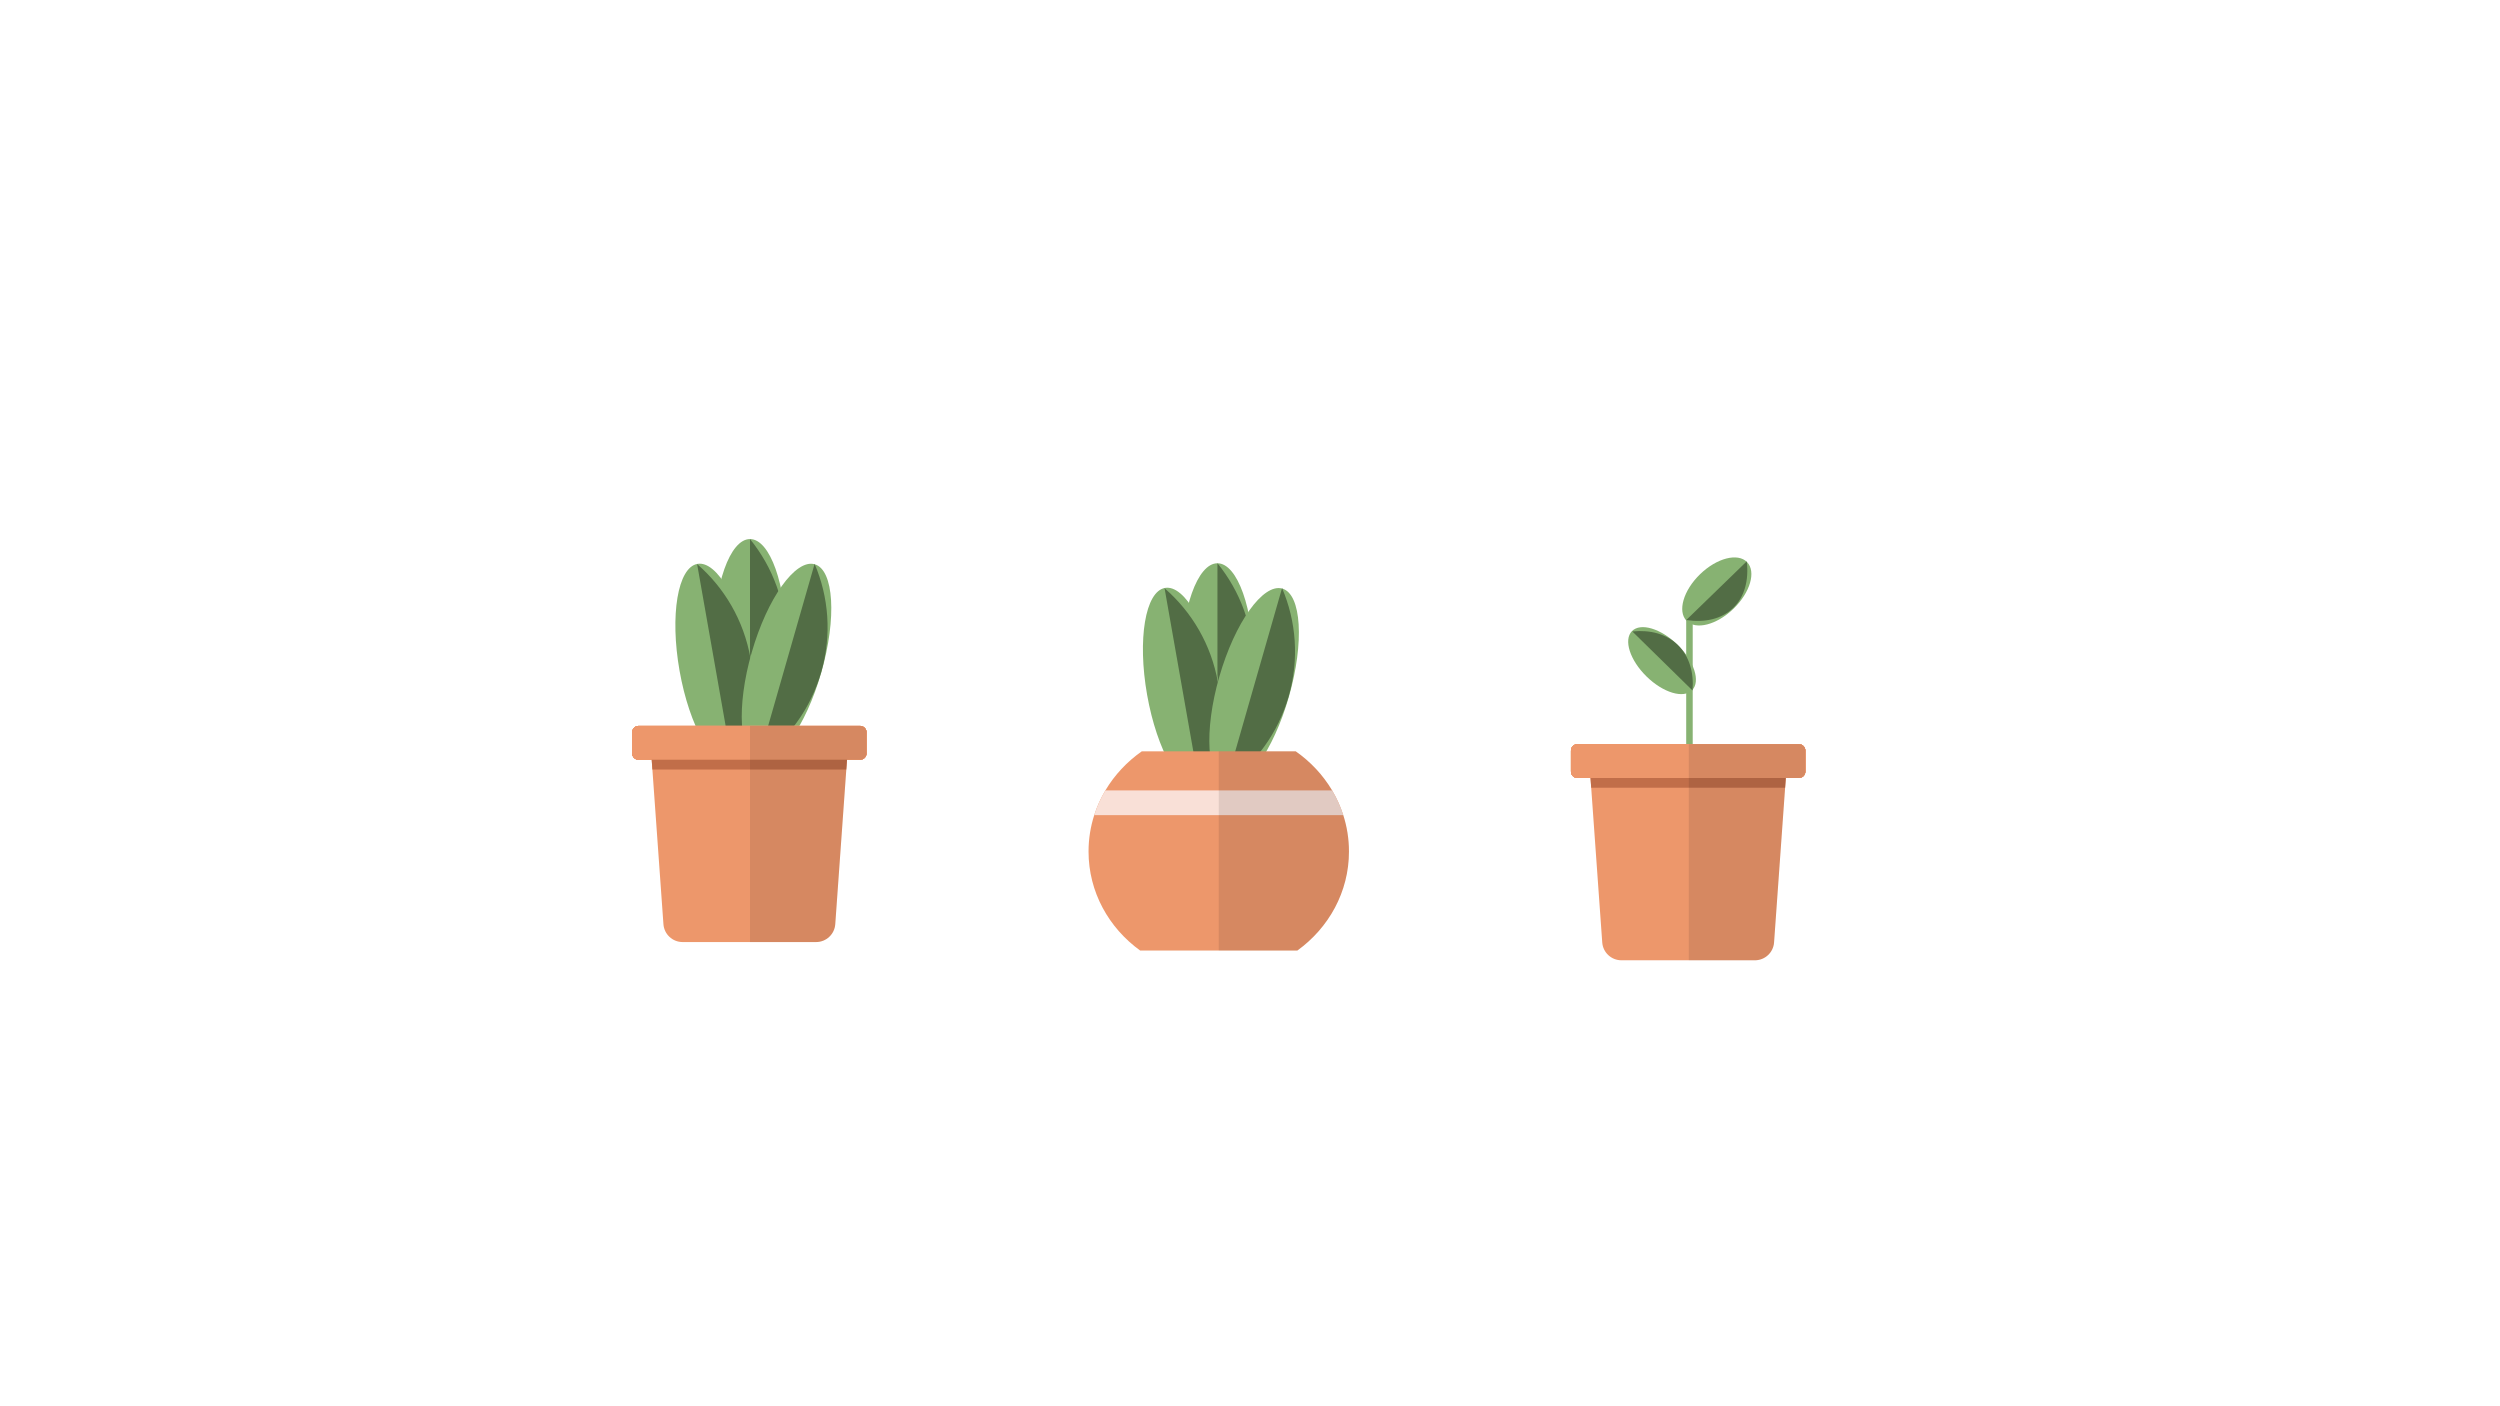 <?xml version="1.0" encoding="utf-8"?>
<!-- Generator: Adobe Illustrator 24.1.0, SVG Export Plug-In . SVG Version: 6.00 Build 0)  -->
<svg version="1.1" id="Layer_1" xmlns="http://www.w3.org/2000/svg" xmlns:xlink="http://www.w3.org/1999/xlink" x="0px" y="0px"
	 viewBox="0 0 1920 1080" style="enable-background:new 0 0 1920 1080;" xml:space="preserve">
<style type="text/css">
	.st0{fill:#87B272;}
	.st1{fill:#526D45;}
	.st2{fill:#ED976B;}
	.st3{fill:#C16E49;}
	.st4{opacity:0.1;}
	.st5{fill:#F9E0D7;}
</style>
<rect x="1295" y="474" class="st0" width="5" height="101"/>
<g>
	<g>
		<g>
			<ellipse class="st0" cx="576" cy="492.43" rx="27.81" ry="78.43"/>
			<path class="st1" d="M603.81,492.43c0,29.73-10.42,57.03-27.81,78.43V414C593.39,435.4,603.81,462.7,603.81,492.43z"/>
		</g>
		<g>
			
				<ellipse transform="matrix(0.985 -0.174 0.174 0.985 -80.286 103.072)" class="st0" cx="549" cy="510.43" rx="27.81" ry="78.43"/>
			<path class="st1" d="M576.39,505.61c5.16,29.28-0.36,57.98-13.77,82.07l-27.24-154.49C556.22,451.25,571.22,476.33,576.39,505.61
				z"/>
		</g>
		<g>
			
				<ellipse transform="matrix(0.276 -0.961 0.961 0.276 -51.257 948.844)" class="st0" cx="604" cy="508.43" rx="78.43" ry="27.81"/>
			<path class="st1" d="M630.73,516.1c-8.2,28.58-25.74,51.95-48.36,67.73l43.25-150.79C636.44,458.41,638.93,487.52,630.73,516.1z"
				/>
		</g>
	</g>
	<g>
		<path class="st2" d="M650.5,583.5l-0.54,7.5l-8.48,118.78c-0.55,7.73-6.98,13.72-14.73,13.72h-102.5
			c-7.75,0-14.18-5.99-14.73-13.72L501.04,591l-0.54-7.5H650.5z"/>
		<g>
			<path class="st2" d="M665.5,562.5v16c0,2.76-2.24,5-5,5h-170c-2.76,0-5-2.24-5-5v-16c0-2.76,2.24-5,5-5h170
				C663.26,557.5,665.5,559.74,665.5,562.5z"/>
			<path class="st2" d="M665.5,562.5v16c0,2.76-2.24,5-5,5h-170c-2.76,0-5-2.24-5-5v-16c0-2.76,2.24-5,5-5h170
				C663.26,557.5,665.5,559.74,665.5,562.5z"/>
			<path class="st2" d="M665.5,562.5v16c0,2.76-2.24,5-5,5h-170c-2.76,0-5-2.24-5-5v-16c0-2.76,2.24-5,5-5h170
				C663.26,557.5,665.5,559.74,665.5,562.5z"/>
			<path class="st2" d="M665.5,562.5v16c0,2.76-2.24,5-5,5h-170c-2.76,0-5-2.24-5-5v-16c0-2.76,2.24-5,5-5h170
				C663.26,557.5,665.5,559.74,665.5,562.5z"/>
			<path class="st2" d="M665.5,562.5v16c0,2.76-2.24,5-5,5h-170c-2.76,0-5-2.24-5-5v-16c0-2.76,2.24-5,5-5h170
				C663.26,557.5,665.5,559.74,665.5,562.5z"/>
			<path class="st2" d="M665.5,562.5v16c0,2.76-2.24,5-5,5h-170c-2.76,0-5-2.24-5-5v-16c0-2.76,2.24-5,5-5h170
				C663.26,557.5,665.5,559.74,665.5,562.5z"/>
			<path class="st2" d="M665.5,562.5v16c0,2.76-2.24,5-5,5h-170c-2.76,0-5-2.24-5-5v-16c0-2.76,2.24-5,5-5h170
				C663.26,557.5,665.5,559.74,665.5,562.5z"/>
			<path class="st2" d="M665.5,562.5v16c0,2.76-2.24,5-5,5h-170c-2.76,0-5-2.24-5-5v-16c0-2.76,2.24-5,5-5h170
				C663.26,557.5,665.5,559.74,665.5,562.5z"/>
		</g>
		<polygon class="st3" points="650.5,583.5 649.96,591 501.04,591 500.5,583.5 		"/>
		<path class="st4" d="M665.5,562.5v16c0,2.76-2.24,5-5,5h-10l-0.54,7.5l-8.48,118.78c-0.55,7.73-6.98,13.72-14.73,13.72H576v-166
			h84.5C663.26,557.5,665.5,559.74,665.5,562.5z"/>
	</g>
</g>
<g>
	<path class="st2" d="M1371.5,597.5l-0.54,7.5l-8.48,118.78c-0.55,7.73-6.98,13.72-14.73,13.72h-102.5
		c-7.75,0-14.18-5.99-14.73-13.72L1222.04,605l-0.54-7.5H1371.5z"/>
	<g>
		<path class="st2" d="M1386.5,576.5v16c0,2.76-2.24,5-5,5h-170c-2.76,0-5-2.24-5-5v-16c0-2.76,2.24-5,5-5h170
			C1384.26,571.5,1386.5,573.74,1386.5,576.5z"/>
		<path class="st2" d="M1386.5,576.5v16c0,2.76-2.24,5-5,5h-170c-2.76,0-5-2.24-5-5v-16c0-2.76,2.24-5,5-5h170
			C1384.26,571.5,1386.5,573.74,1386.5,576.5z"/>
		<path class="st2" d="M1386.5,576.5v16c0,2.76-2.24,5-5,5h-170c-2.76,0-5-2.24-5-5v-16c0-2.76,2.24-5,5-5h170
			C1384.26,571.5,1386.5,573.74,1386.5,576.5z"/>
		<path class="st2" d="M1386.5,576.5v16c0,2.76-2.24,5-5,5h-170c-2.76,0-5-2.24-5-5v-16c0-2.76,2.24-5,5-5h170
			C1384.26,571.5,1386.5,573.74,1386.5,576.5z"/>
		<path class="st2" d="M1386.5,576.5v16c0,2.76-2.24,5-5,5h-170c-2.76,0-5-2.24-5-5v-16c0-2.76,2.24-5,5-5h170
			C1384.26,571.5,1386.5,573.74,1386.5,576.5z"/>
		<path class="st2" d="M1386.5,576.5v16c0,2.76-2.24,5-5,5h-170c-2.76,0-5-2.24-5-5v-16c0-2.76,2.24-5,5-5h170
			C1384.26,571.5,1386.5,573.74,1386.5,576.5z"/>
		<path class="st2" d="M1386.5,576.5v16c0,2.76-2.24,5-5,5h-170c-2.76,0-5-2.24-5-5v-16c0-2.76,2.24-5,5-5h170
			C1384.26,571.5,1386.5,573.74,1386.5,576.5z"/>
		<path class="st2" d="M1386.5,576.5v16c0,2.76-2.24,5-5,5h-170c-2.76,0-5-2.24-5-5v-16c0-2.76,2.24-5,5-5h170
			C1384.26,571.5,1386.5,573.74,1386.5,576.5z"/>
	</g>
	<polygon class="st3" points="1371.5,597.5 1370.96,605 1222.04,605 1221.5,597.5 	"/>
	<path class="st4" d="M1386.5,576.5v16c0,2.76-2.24,5-5,5h-10l-0.54,7.5l-8.48,118.78c-0.55,7.73-6.98,13.72-14.73,13.72H1297v-166
		h84.5C1384.26,571.5,1386.5,573.74,1386.5,576.5z"/>
</g>
<g>
	<g>
		<ellipse class="st0" cx="935" cy="511.02" rx="27.81" ry="78.43"/>
		<path class="st1" d="M962.81,511.02c0,29.73-10.42,57.03-27.81,78.43V432.58C952.39,453.98,962.81,481.29,962.81,511.02z"/>
	</g>
	<g>
		
			<ellipse transform="matrix(0.985 -0.174 0.174 0.985 -78.06 165.685)" class="st0" cx="908" cy="529.02" rx="27.81" ry="78.43"/>
		<path class="st1" d="M935.39,524.19c5.16,29.28-0.36,57.98-13.77,82.07l-27.24-154.49C915.22,469.83,930.22,494.91,935.39,524.19z
			"/>
	</g>
	<g>
		
			<ellipse transform="matrix(0.276 -0.961 0.961 0.276 190.9 1307.389)" class="st0" cx="963" cy="527.02" rx="78.43" ry="27.81"/>
		<path class="st1" d="M989.73,534.69c-8.2,28.58-25.74,51.95-48.36,67.73l43.25-150.79C995.44,476.99,997.93,506.11,989.73,534.69z
			"/>
	</g>
</g>
<g>
	<path class="st2" d="M1036,653.96c0,31.04-15.55,58.63-39.62,76.04H875.62C851.55,712.59,836,685,836,653.96
		c0-9.73,1.53-19.12,4.37-27.96c2.14-6.67,5.03-13.04,8.58-19c7-11.79,16.57-22.02,27.97-30h118.16c11.4,7.98,20.97,18.21,27.97,30
		c3.55,5.96,6.44,12.33,8.58,19C1034.47,634.84,1036,644.23,1036,653.96z"/>
	<path class="st5" d="M1031.63,626H840.37c2.14-6.67,5.03-13.04,8.58-19h174.1C1026.6,612.96,1029.49,619.33,1031.63,626z"/>
</g>
<path class="st4" d="M1036,653.96c0,31.04-15.55,58.63-39.62,76.04H936V577h59.08c11.4,7.98,20.97,18.21,27.97,30
	c3.55,5.96,6.44,12.33,8.58,19C1034.47,634.84,1036,644.23,1036,653.96z"/>
<g>
	
		<ellipse transform="matrix(0.718 -0.696 0.696 0.718 56.255 1046.042)" class="st0" cx="1318.27" cy="453.64" rx="32.37" ry="18.45"/>
	<path class="st1" d="M1331.12,466.88c-8.81,8.55-21.71,11.43-36.08,9.3l46.47-45.08C1343.19,445.53,1339.92,458.34,1331.12,466.88z
		"/>
</g>
<g>
	
		<ellipse transform="matrix(0.7 -0.714 0.714 0.7 20.29 1063.6)" class="st0" cx="1276.73" cy="507.64" rx="17.04" ry="32.37"/>
	<path class="st1" d="M1288.67,495.47c8.76,8.59,12.33,21.04,11.18,34.83l-46.22-45.34
		C1267.39,483.55,1279.91,486.88,1288.67,495.47z"/>
</g>
</svg>
